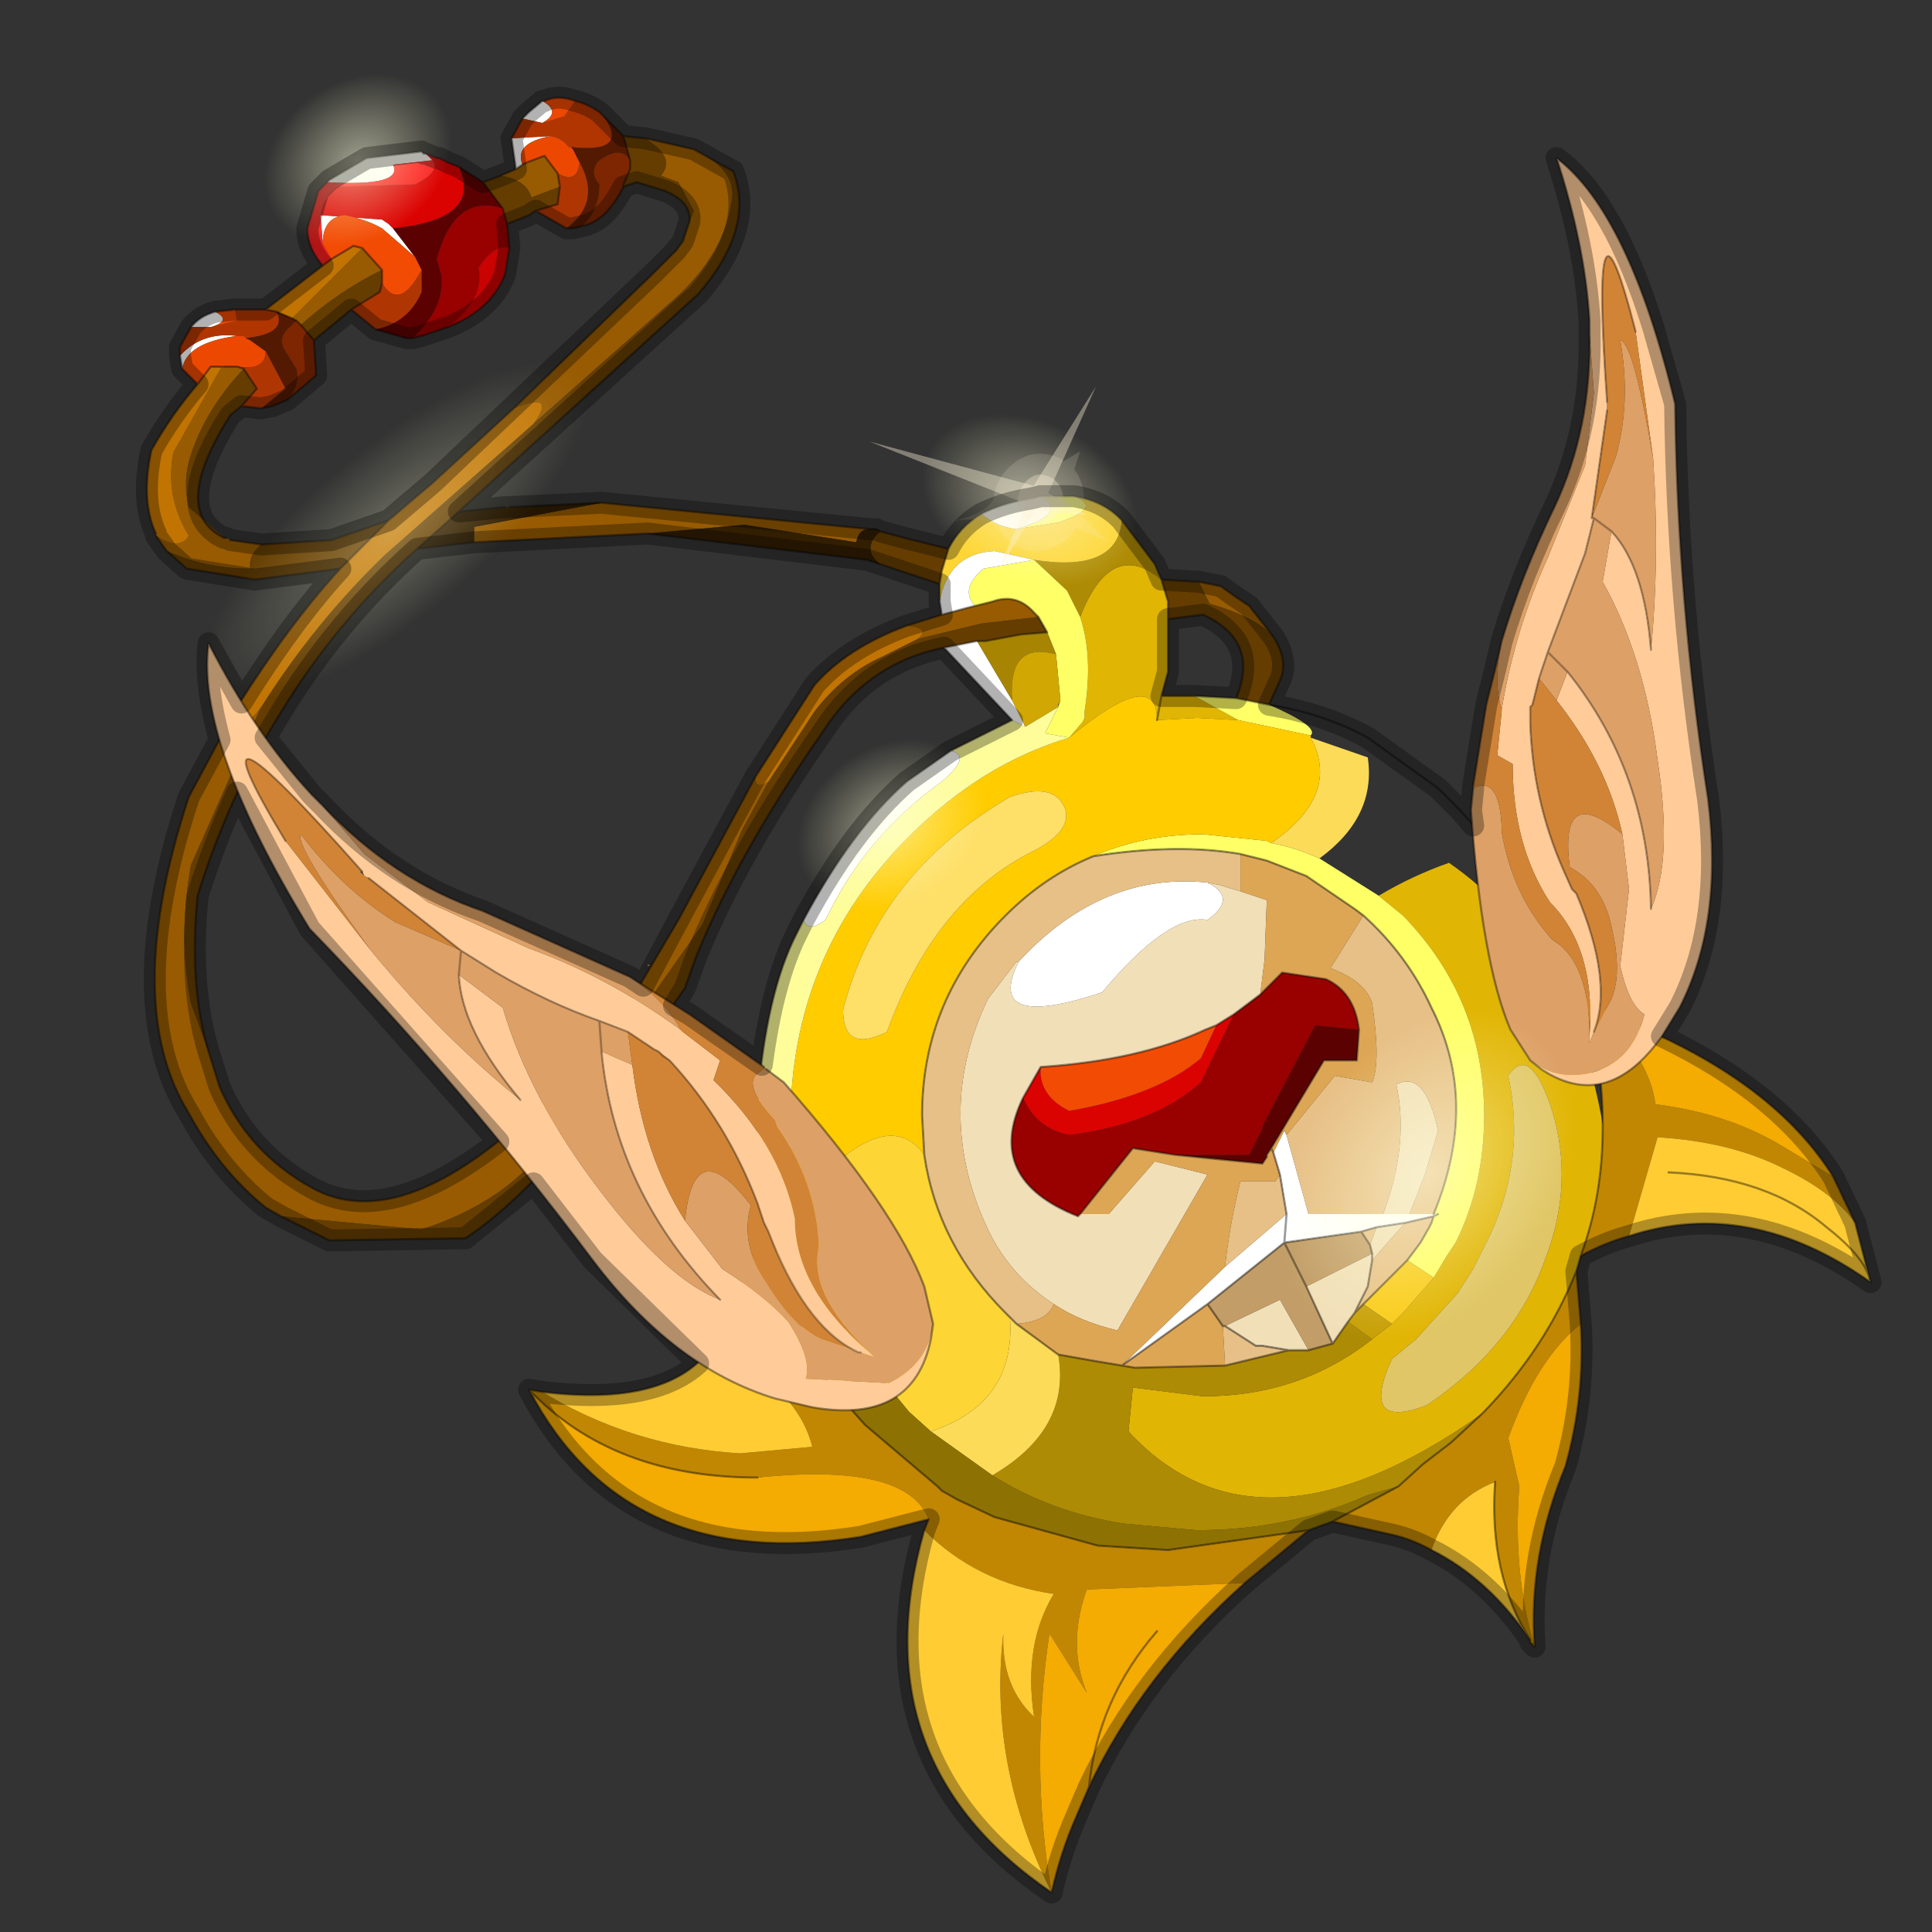 <?xml version="1.0" encoding="UTF-8" standalone="no"?>
<svg xmlns:xlink="http://www.w3.org/1999/xlink" height="440.0px" width="440.0px" xmlns="http://www.w3.org/2000/svg">
  <rect width="100%" height="100%" fill="#333333" stroke="none"/>
  <g transform="matrix(10.0, 0.0, 0.0, 10.0, 0.0, 0.0)">
    <use height="44.0" transform="matrix(1.0, 0.0, 0.0, 1.0, 0.0, 0.0)" width="44.0" xlink:href="#shape0"/>
    <use height="15.35" transform="matrix(0.276, 0.0, 0.0, 0.276, 19.8, 8.8)" width="19.7" xlink:href="#sprite0"/>
    <use height="43.2" transform="matrix(1.0, 0.0, 0.0, 1.0, 0.95, 0.15)" width="41.9" xlink:href="#shape2"/>
  </g>
  <defs>
    <g id="shape0" transform="matrix(1.0, 0.0, 0.0, 1.0, 0.0, 0.0)">
      <path d="M44.0 44.0 L0.0 44.0 0.0 0.0 44.0 0.0 44.0 44.0" fill="#43adca" fill-opacity="0.0" fill-rule="evenodd" stroke="none"/>
      <path d="M27.3 13.25 L27.8 13.35 28.15 13.6 28.45 13.8 29.0 14.5 Q28.6 14.05 27.55 13.75 L27.3 13.25 M22.2 13.8 L22.6 13.7 Q23.15 13.5 23.55 13.95 L23.65 14.05 22.35 14.2 20.9 14.55 Q21.2 14.3 20.65 14.25 L21.45 14.0 22.0 13.85 22.2 13.8 M15.8 3.4 Q16.85 3.9 16.65 4.65 16.45 5.9 15.2 6.95 L12.15 9.65 Q12.7 8.9 11.7 9.3 L14.85 6.25 15.4 5.7 15.55 5.5 15.7 5.05 15.8 4.8 15.45 4.15 15.05 4.0 Q15.35 3.65 14.9 3.3 L14.7 3.15 15.8 3.4 M5.95 16.1 L5.9 16.2 4.35 19.7 Q4.05 21.35 4.35 22.85 L4.75 23.95 5.0 24.75 Q5.65 26.25 7.1 27.05 9.7 28.5 14.15 23.15 L15.45 20.95 17.2 17.7 Q17.2 18.0 17.5 17.8 L16.9 18.9 16.0 21.05 12.55 25.95 Q11.6 27.35 9.6 28.0 L6.4 27.7 6.05 27.5 Q5.0 26.65 4.3 25.35 2.75 22.85 4.3 18.15 L5.4 16.1 Q5.25 17.0 5.95 16.1 M11.4 4.0 L11.75 3.85 11.9 3.75 12.0 3.7 12.4 3.55 12.7 3.95 12.75 4.25 12.1 4.5 Q12.0 4.1 11.4 4.0 M13.7 11.45 L19.8 12.05 Q19.55 12.05 19.5 12.35 L16.95 11.95 14.75 12.15 10.8 12.35 10.8 12.0 13.7 11.45 M5.05 8.35 L5.1 8.35 5.4 8.35 5.55 8.4 Q4.7 9.3 4.35 10.35 4.15 10.95 4.3 11.55 L5.1 12.25 5.15 12.25 5.25 12.3 5.95 12.4 Q5.65 12.65 5.7 12.95 4.7 12.95 3.8 12.55 L3.55 12.2 Q4.1 12.55 4.3 12.2 3.75 11.3 3.95 10.3 L5.05 8.35 M6.75 7.3 L6.65 7.25 8.25 5.65 8.7 6.15 Q7.75 6.6 6.85 7.4 L6.75 7.3" fill="#985b01" fill-rule="evenodd" stroke="none"/>
      <path d="M26.45 13.2 L27.3 13.25 27.55 13.75 Q28.6 14.05 29.0 14.5 29.35 15.05 29.15 15.5 L28.9 16.05 28.15 15.9 Q28.7 14.6 27.4 14.0 L26.6 14.1 26.6 13.7 26.45 13.2 M21.6 12.5 L21.45 13.0 21.4 13.3 20.05 12.85 Q19.6 12.5 20.05 12.1 L20.6 12.25 21.6 12.5 M20.9 14.55 L22.35 14.2 23.65 14.05 23.85 14.4 23.25 14.45 22.45 14.6 22.25 14.6 21.5 14.75 Q19.75 15.1 18.75 16.65 16.8 19.45 15.85 21.8 L15.6 22.5 Q12.6 26.9 10.6 28.2 L7.5 28.25 6.4 27.7 9.6 28.0 Q11.6 27.35 12.55 25.95 L16.0 21.05 16.9 18.9 17.5 17.8 18.55 16.2 Q19.2 15.35 20.1 14.95 L20.9 14.55 M12.15 9.65 L15.2 6.95 Q16.45 5.9 16.65 4.65 16.85 3.9 15.8 3.4 L16.7 3.9 Q17.2 5.2 15.9 6.7 L10.45 11.65 9.5 12.5 Q7.65 14.15 6.35 16.3 5.2 18.15 4.5 20.4 4.3 22.45 4.75 23.95 L4.35 22.85 Q4.05 21.35 4.35 19.7 L5.9 16.2 5.95 16.1 Q7.15 14.2 8.75 12.65 L12.15 9.65 M14.7 3.15 L14.9 3.3 Q15.35 3.65 15.05 4.0 L15.45 4.15 15.8 4.8 15.7 5.05 Q15.75 4.6 15.15 4.35 L14.5 4.15 14.2 4.25 14.2 4.2 14.35 3.85 14.35 3.65 14.2 3.1 14.7 3.15 M11.0 4.15 L11.4 4.0 Q12.0 4.1 12.1 4.5 L12.75 4.25 12.7 4.65 12.2 4.8 12.05 4.9 11.55 5.1 11.45 4.75 11.0 4.15 M5.1 12.25 L4.3 11.55 Q4.15 10.95 4.35 10.35 4.7 9.3 5.55 8.4 L5.85 8.85 5.5 9.25 5.25 9.45 Q3.85 11.65 5.1 12.25 M8.7 6.45 L8.65 6.65 8.0 7.05 7.15 7.75 6.85 7.4 Q7.75 6.6 8.7 6.15 L8.7 6.45 M5.95 12.4 L7.55 12.3 8.85 11.85 7.75 12.95 5.8 13.2 4.25 12.95 3.8 12.55 Q4.7 12.95 5.7 12.95 5.65 12.65 5.95 12.4" fill="#653d01" fill-rule="evenodd" stroke="none"/>
      <path d="M31.4 20.4 Q32.15 19.95 33.0 19.65 35.8 21.6 36.5 25.6 L36.5 25.7 Q36.5 27.25 36.0 28.6 L35.9 28.95 Q35.2 30.7 33.8 32.15 L33.75 32.2 Q28.65 35.8 25.7 32.6 L25.8 31.6 27.4 31.8 Q29.6 31.8 31.25 30.5 L31.7 30.15 31.95 29.9 32.65 29.1 32.95 28.6 33.15 28.3 Q33.8 27.0 33.8 25.4 33.8 22.75 31.95 20.85 L31.4 20.4 M27.2 15.85 L28.2 16.4 27.25 16.35 26.35 16.4 Q26.35 15.15 24.35 16.8 L24.65 16.45 24.7 16.35 24.7 16.2 Q24.9 14.95 24.6 14.05 25.3 12.25 26.45 13.2 L26.6 13.7 26.6 14.1 26.6 15.3 26.45 15.85 27.2 15.85 M26.45 15.85 L26.35 16.4 26.45 15.85 M34.35 24.5 Q34.75 26.35 33.95 28.1 L33.7 28.6 33.55 28.9 33.2 29.45 32.25 30.5 31.7 30.95 Q30.95 32.6 32.5 32.0 34.5 30.65 35.2 28.65 35.85 26.95 35.35 25.3 34.85 23.75 34.35 24.5" fill="#e1b504" fill-rule="evenodd" stroke="none"/>
      <path d="M25.55 11.85 L26.3 12.85 26.45 13.2 Q25.3 12.25 24.6 14.05 L24.3 13.45 23.55 12.75 Q25.45 13.05 25.55 11.85 M31.25 30.5 Q29.6 31.8 27.4 31.8 L25.8 31.6 25.7 32.6 Q28.65 35.8 33.75 32.2 L33.05 32.85 32.4 33.35 31.85 33.85 31.15 34.05 Q29.35 34.85 27.25 34.85 L25.6 34.7 Q23.95 34.45 22.6 33.6 24.4 32.55 24.1 30.85 L24.95 31.0 25.55 31.1 25.85 31.15 27.9 31.1 29.35 30.75 29.8 30.75 30.35 30.6 30.7 30.1 31.25 30.5" fill="#ae8b04" fill-rule="evenodd" stroke="none"/>
      <path d="M14.15 23.15 L14.1 23.0 14.15 23.0 14.15 23.15 M14.75 22.0 L14.75 21.95 14.8 22.0 14.75 22.0" fill="#d18436" fill-rule="evenodd" stroke="none"/>
      <path d="M28.9 16.05 Q30.05 16.55 29.85 16.75 L28.2 16.4 27.2 15.85 28.15 15.9 28.9 16.05 M30.05 19.55 L31.4 20.4 31.95 20.85 Q33.8 22.75 33.8 25.4 33.8 27.0 33.15 28.3 L32.95 28.6 32.65 29.1 32.05 28.7 32.35 28.3 32.55 27.95 32.6 27.85 32.65 27.7 32.75 27.65 32.65 27.65 Q33.7 25.1 32.6 22.95 32.05 21.75 31.05 20.85 L30.85 20.7 29.75 19.95 28.85 19.6 28.25 19.45 Q26.8 19.2 24.9 19.5 26.05 19.0 27.4 19.0 L28.85 19.15 28.95 19.2 Q29.5 19.3 30.05 19.55 M23.7 11.3 L24.45 11.3 Q25.15 11.55 24.1 11.9 L23.15 12.05 Q24.35 11.7 23.7 11.3 M24.6 14.05 Q24.9 14.95 24.7 16.2 L24.7 16.35 24.65 16.45 24.35 16.8 23.8 16.7 24.1 16.1 24.15 15.95 24.05 14.9 23.85 14.4 23.65 14.05 23.55 13.95 Q23.15 13.5 22.6 13.7 L22.2 13.8 Q21.85 13.4 22.4 12.95 L23.55 12.75 24.3 13.45 24.6 14.05" fill="#ffff66" fill-rule="evenodd" stroke="none"/>
      <path d="M29.85 16.8 L31.15 17.25 Q31.35 18.6 30.05 19.55 29.5 19.3 28.95 19.2 30.55 18.1 29.85 16.8 M22.6 33.6 L21.2 32.6 Q23.15 31.95 23.0 30.0 L23.15 30.15 24.1 30.85 Q24.4 32.55 22.6 33.6" fill="#fcdb58" fill-rule="evenodd" stroke="none"/>
      <path d="M29.85 16.75 L29.85 16.8 Q30.55 18.1 28.95 19.2 L28.85 19.15 27.4 19.0 Q26.05 19.0 24.9 19.5 23.8 19.95 22.9 20.85 21.0 22.75 21.0 25.4 L21.05 26.3 Q20.15 25.05 18.15 27.4 L18.05 26.55 18.0 26.0 18.0 25.6 Q18.0 21.75 20.7 19.05 22.35 17.4 24.35 16.8 26.35 15.15 26.35 16.4 L27.25 16.35 28.2 16.4 29.85 16.75 M23.4 19.45 Q24.45 18.95 24.25 18.4 24.0 17.8 23.0 18.15 20.0 19.9 19.2 23.0 19.2 24.0 20.2 23.5 21.25 20.6 23.4 19.45" fill="#ffcc00" fill-rule="evenodd" stroke="none"/>
      <path d="M34.35 24.5 Q34.85 23.75 35.35 25.3 35.85 26.95 35.2 28.65 34.5 30.65 32.5 32.0 30.95 32.6 31.7 30.95 L32.25 30.5 33.2 29.45 33.55 28.9 33.7 28.6 33.95 28.1 Q34.75 26.35 34.35 24.5" fill="#e0c666" fill-rule="evenodd" stroke="none"/>
      <path d="M42.25 27.85 Q41.75 27.15 40.6 26.6 39.4 26.0 37.75 25.9 L37.1 28.15 Q36.55 28.3 36.0 28.6 36.5 27.25 36.5 25.7 L36.5 25.6 Q36.5 24.1 36.05 22.7 37.55 23.95 37.7 25.15 39.3 25.35 40.5 26.05 L41.75 26.8 42.25 27.85 M17.5 27.85 L17.65 28.45 Q18.05 30.05 18.9 31.55 L19.7 32.45 21.35 33.85 21.45 33.95 21.8 34.15 22.65 34.55 25.0 35.2 26.6 35.3 29.8 34.85 28.35 36.05 24.75 36.2 Q24.3 37.45 24.75 38.55 L23.9 37.2 Q23.45 40.2 23.95 43.1 22.5 40.2 22.85 37.2 22.8 38.4 23.55 39.1 23.3 37.45 24.0 36.3 22.25 36.05 21.05 34.85 L21.15 34.6 Q20.65 33.3 17.25 33.65 13.95 33.65 12.05 31.65 L12.35 31.7 Q14.4 32.95 16.85 33.1 L18.5 32.95 Q18.15 31.55 16.2 30.7 L17.5 27.85 M33.75 32.2 L33.8 32.15 Q35.2 30.7 35.9 28.95 L36.0 30.15 Q35.0 30.95 34.35 32.75 L34.6 33.85 Q34.45 35.85 34.95 37.5 L34.85 37.4 34.85 37.35 Q33.9 35.85 34.05 33.75 33.0 34.15 32.6 35.3 32.15 35.05 31.7 34.95 L30.35 34.65 31.85 33.85 32.4 33.35 33.05 32.85 33.75 32.2" fill="#c18702" fill-rule="evenodd" stroke="none"/>
      <path d="M32.65 29.1 L31.95 29.9 31.7 30.15 31.05 29.7 32.05 28.7 32.65 29.1" fill="#f9cb17" fill-rule="evenodd" stroke="none"/>
      <path d="M41.75 26.8 L40.5 26.05 Q39.3 25.35 37.7 25.15 37.55 23.95 36.05 22.7 L37.6 23.5 Q40.5 24.8 41.75 26.8 M12.05 31.65 Q13.95 33.65 17.25 33.65 20.65 33.3 21.15 34.6 L19.6 35.0 Q14.25 35.85 12.05 31.65 M23.95 43.1 Q23.45 40.2 23.9 37.2 L24.75 38.55 Q24.3 37.45 24.75 36.2 L28.35 36.05 Q26.0 38.15 24.8 40.7 L24.5 41.4 Q24.15 42.2 23.95 43.1 M36.0 30.15 Q36.1 31.8 35.65 33.4 34.8 35.45 34.95 37.5 34.45 35.85 34.6 33.85 L34.35 32.75 Q35.0 30.95 36.0 30.15 M26.35 37.15 Q25.0 38.7 24.8 40.7 25.0 38.7 26.35 37.15" fill="#f4ab02" fill-rule="evenodd" stroke="none"/>
      <path d="M42.6 29.2 Q42.5 28.65 41.6 27.95 40.25 26.8 38.0 26.7 40.25 26.8 41.6 27.95 42.5 28.65 42.6 29.2 39.85 27.25 37.1 28.15 L37.75 25.9 Q39.4 26.0 40.6 26.6 41.75 27.15 42.25 27.85 L42.6 29.2 M12.35 31.7 Q15.2 32.05 16.2 30.7 18.15 31.55 18.5 32.95 L16.85 33.1 Q14.4 32.95 12.35 31.7 M21.05 34.85 Q22.25 36.05 24.0 36.3 23.3 37.45 23.55 39.1 22.8 38.4 22.85 37.2 22.5 40.2 23.95 43.1 19.55 40.1 21.05 34.85 M34.85 37.35 Q33.9 35.95 32.6 35.3 33.0 34.15 34.05 33.75 33.9 35.85 34.85 37.35" fill="#ffcc33" fill-rule="evenodd" stroke="none"/>
      <path d="M24.45 11.3 Q25.1 11.4 25.5 11.8 L25.55 11.85 Q25.45 13.05 23.55 12.75 L22.65 12.55 Q21.6 12.6 21.4 13.7 L21.4 13.3 21.45 13.0 21.6 12.5 Q21.85 12.0 22.35 11.7 22.7 12.0 23.15 12.05 L24.1 11.9 Q25.15 11.55 24.45 11.3 M18.15 27.4 Q20.15 25.05 21.05 26.3 21.35 28.35 22.9 29.9 L23.0 30.0 Q23.15 31.95 21.2 32.6 L20.7 32.15 19.55 30.75 18.6 29.0 18.15 27.4" fill="#fdd535" fill-rule="evenodd" stroke="none"/>
      <path d="M22.35 11.7 Q22.85 11.45 23.5 11.35 L23.7 11.3 Q24.35 11.7 23.15 12.05 22.7 12.0 22.35 11.7 M21.4 13.7 Q21.6 12.6 22.65 12.55 L23.55 12.75 22.4 12.95 Q21.85 13.4 22.2 13.8 L22.0 13.85 21.45 14.0 21.4 13.7 M22.25 14.6 L23.05 15.95 23.35 16.55 23.05 16.4 21.5 14.75 22.25 14.6 M21.65 17.1 Q22.15 17.2 21.45 17.8 19.7 19.05 18.8 20.95 18.4 21.25 18.3 20.95 19.4 18.9 20.65 17.8 L21.65 17.1 M27.5 20.1 Q28.2 20.45 27.5 20.95 26.6 20.8 25.1 22.6 22.4 23.5 23.2 21.9 25.1 19.85 27.5 20.1 M29.3 25.85 L29.8 27.65 31.5 27.65 32.1 27.65 32.65 27.65 32.75 27.65 32.65 27.7 32.0 27.85 31.35 27.95 31.0 28.05 29.25 28.3 27.5 29.7 25.55 31.1 27.9 28.85 29.3 27.65 29.25 28.3 29.3 27.65 29.15 26.75 29.0 26.25 29.25 25.75 29.3 25.85 M12.35 2.8 L11.9 2.7 12.05 2.55 12.35 2.3 Q12.8 2.55 12.35 2.8 M11.65 3.15 L12.55 3.1 Q11.7 3.25 11.9 3.75 L11.75 3.85 11.65 3.15 M7.35 5.55 L7.3 4.9 8.7 5.0 8.85 5.1 8.95 5.2 9.45 5.85 8.7 5.2 Q8.35 5.0 7.85 4.9 7.35 4.95 7.35 5.55 M9.85 3.65 L8.95 3.75 Q9.2 4.25 7.45 4.15 L7.5 4.1 8.35 3.6 9.6 3.45 9.65 3.5 9.7 3.5 9.85 3.65 M4.35 7.45 Q4.55 7.2 4.9 7.1 5.3 7.3 4.8 7.45 L4.35 7.45 M4.15 8.4 L4.1 8.1 Q4.6 7.55 5.4 7.65 4.25 7.8 4.15 8.4" fill="#ffffff" fill-rule="evenodd" stroke="none"/>
      <path d="M20.65 14.25 Q21.2 14.3 20.9 14.55 L20.1 14.95 Q19.2 15.35 18.55 16.2 L17.5 17.8 Q17.2 18.0 17.2 17.7 L18.55 15.6 Q19.3 14.75 20.65 14.25 M11.7 9.3 Q12.7 8.9 12.15 9.65 L8.75 12.65 Q7.15 14.2 5.95 16.1 5.25 17.0 5.4 16.1 6.6 14.2 7.75 12.95 L8.85 11.85 9.85 11.0 11.7 9.3 M7.35 6.05 L7.55 5.9 8.05 5.6 8.25 5.65 6.65 7.25 6.3 7.1 6.05 7.05 7.35 6.05 M4.5 8.75 L4.8 8.35 5.05 8.35 3.95 10.3 Q3.75 11.3 4.3 12.2 4.1 12.55 3.55 12.2 L3.55 12.15 Q3.2 11.4 3.45 10.25 3.9 9.45 4.5 8.75" fill="#c17402" fill-rule="evenodd" stroke="none"/>
      <path d="M23.85 14.4 L24.05 14.9 Q22.95 14.6 23.05 15.95 L22.25 14.6 22.45 14.6 23.25 14.45 23.85 14.4" fill="#a78503" fill-rule="evenodd" stroke="none"/>
      <path d="M14.35 3.65 L14.35 3.85 14.2 4.2 14.2 4.25 Q13.8 5.05 13.25 5.15 13.65 4.8 13.65 4.2 13.4 3.9 13.65 3.65 14.15 3.3 14.35 3.65 M6.55 9.1 Q6.85 8.75 6.75 8.4 L6.5 8.0 Q6.3 7.7 6.6 7.45 L6.75 7.3 6.85 7.4 7.15 7.75 7.2 8.55 6.55 9.1" fill="#7e2601" fill-rule="evenodd" stroke="none"/>
      <path d="M23.3 25.0 L23.7 24.3 Q23.65 24.95 24.35 25.3 26.35 24.95 27.35 24.1 L27.7 23.35 28.1 23.1 27.35 24.65 Q26.3 25.6 24.35 25.85 23.6 25.7 23.3 25.0 M9.7 3.5 L9.95 3.6 10.0 3.6 10.2 3.7 10.45 3.8 Q11.0 5.0 8.95 5.2 L8.85 5.1 8.7 5.0 7.3 4.9 Q7.35 4.5 7.7 4.25 L9.45 4.2 Q10.05 3.9 9.85 3.65 L9.7 3.5" fill="#db0202" fill-rule="evenodd" stroke="none"/>
      <path d="M30.95 23.45 L30.9 24.15 30.15 24.15 28.95 26.15 28.85 26.3 28.85 26.35 28.75 26.5 26.75 26.3 28.45 26.3 28.75 25.7 28.75 25.65 29.95 23.35 30.95 23.45 M10.45 3.8 L11.0 4.15 11.45 4.75 Q10.35 4.4 9.95 5.9 L10.05 6.25 Q10.15 7.0 9.4 7.7 L9.25 7.7 8.55 7.5 Q9.3 7.35 9.6 6.65 L9.6 6.15 9.45 5.85 8.95 5.2 Q11.0 5.0 10.45 3.8" fill="#5c0101" fill-rule="evenodd" stroke="none"/>
      <path d="M24.6 27.65 L24.55 27.7 Q22.4 26.85 23.3 25.0 23.6 25.7 24.35 25.85 26.3 25.6 27.35 24.65 L28.1 23.1 28.7 22.65 29.2 22.15 30.2 22.3 Q30.85 22.6 30.95 23.45 L29.95 23.35 28.75 25.65 28.75 25.7 28.45 26.3 26.75 26.3 25.8 26.15 24.6 27.65 M11.45 4.75 L11.55 5.1 11.6 5.65 Q11.25 5.55 10.9 6.1 11.05 6.8 10.2 7.45 L9.6 7.65 9.4 7.7 Q10.15 7.0 10.05 6.25 L9.95 5.9 Q10.35 4.4 11.45 4.75" fill="#990000" fill-rule="evenodd" stroke="none"/>
      <path d="M7.3 4.9 L7.35 5.55 7.55 5.9 7.35 6.05 Q7.0 5.65 7.0 5.2 L7.25 4.35 7.45 4.15 Q9.2 4.25 8.95 3.75 L9.85 3.65 Q10.05 3.9 9.45 4.2 L7.7 4.25 Q7.35 4.5 7.3 4.9" fill="#fb1e1e" fill-rule="evenodd" stroke="none"/>
      <path d="M10.2 7.45 Q11.05 6.8 10.9 6.1 11.25 5.55 11.6 5.65 L11.5 6.25 Q11.2 7.05 10.2 7.45" fill="#ca0202" fill-rule="evenodd" stroke="none"/>
      <path d="M23.7 24.3 Q25.95 24.15 27.45 23.45 L27.7 23.35 27.35 24.1 Q26.35 24.95 24.35 25.3 23.65 24.95 23.7 24.3 M7.55 5.9 L7.35 5.55 Q7.35 4.95 7.85 4.9 8.35 5.0 8.7 5.2 L9.45 5.85 9.6 6.15 Q9.1 7.1 8.7 6.45 L8.7 6.15 8.25 5.65 8.05 5.6 7.55 5.9" fill="#f24b04" fill-rule="evenodd" stroke="none"/>
      <path d="M24.1 16.1 L23.8 16.7 24.35 16.8 Q22.35 17.4 20.7 19.05 18.0 21.75 18.0 25.6 L18.0 26.0 18.05 26.55 18.15 27.4 18.6 29.0 19.55 30.75 Q19.65 31.45 18.9 31.55 18.05 30.05 17.65 28.45 L17.5 27.85 Q17.2 26.55 17.25 25.2 L17.25 25.1 Q17.45 22.6 18.15 21.25 L18.3 20.95 Q18.4 21.25 18.8 20.95 19.7 19.05 21.45 17.8 22.15 17.2 21.65 17.1 L23.05 16.4 23.35 16.55 24.1 16.1" fill="#fefd9a" fill-rule="evenodd" stroke="none"/>
      <path d="M24.05 14.9 L24.15 15.95 24.1 16.05 24.1 16.1 23.35 16.55 23.05 15.95 Q22.95 14.6 24.05 14.9" fill="#d1a703" fill-rule="evenodd" stroke="none"/>
      <path d="M23.4 19.45 Q21.25 20.6 20.2 23.5 19.2 24.0 19.2 23.0 20.0 19.9 23.0 18.15 24.0 17.8 24.25 18.4 24.45 18.95 23.4 19.45" fill="#fedf67" fill-rule="evenodd" stroke="none"/>
      <path d="M18.9 31.55 Q19.65 31.45 19.55 30.75 L20.7 32.15 21.2 32.6 22.6 33.6 Q23.95 34.45 25.6 34.7 L27.25 34.85 Q29.35 34.85 31.15 34.05 L31.85 33.85 30.35 34.65 29.8 34.85 26.6 35.3 25.0 35.2 22.65 34.55 21.8 34.15 21.45 33.95 21.35 33.85 19.7 32.45 18.9 31.55" fill="#8d7203" fill-rule="evenodd" stroke="none"/>
      <path d="M31.7 30.15 L31.25 30.5 30.7 30.1 30.85 29.9 31.05 29.7 31.7 30.15" fill="#c79f05" fill-rule="evenodd" stroke="none"/>
      <path d="M13.1 2.3 Q13.35 2.35 13.65 2.55 L13.75 2.65 Q14.35 3.5 13.0 3.35 L12.95 3.35 Q12.8 3.15 12.55 3.1 L11.65 3.15 11.9 2.7 12.35 2.8 12.85 2.65 13.1 2.3 M5.35 7.05 L5.95 7.05 6.05 7.05 6.3 7.1 Q6.55 7.6 5.6 7.7 L5.55 7.65 5.4 7.65 Q4.6 7.55 4.1 8.1 L4.1 7.9 4.35 7.45 4.8 7.45 5.4 7.3 5.35 7.05" fill="#b13501" fill-rule="evenodd" stroke="none"/>
      <path d="M12.35 2.3 L12.4 2.3 Q12.7 2.15 13.1 2.3 L12.85 2.65 12.35 2.8 Q12.8 2.55 12.35 2.3 M12.55 3.1 Q12.8 3.15 12.95 3.35 L13.0 3.35 13.05 3.4 13.2 3.7 Q13.15 4.2 12.7 3.95 L12.4 3.55 12.0 3.7 11.9 3.75 Q11.7 3.25 12.55 3.1 M4.9 7.1 L5.35 7.05 5.4 7.3 4.8 7.45 Q5.3 7.3 4.9 7.1 M5.4 7.65 L5.55 7.65 5.6 7.7 5.7 7.75 6.05 8.0 Q6.05 8.45 5.4 8.35 L5.1 8.35 5.05 8.35 4.8 8.35 4.5 8.75 4.15 8.4 Q4.25 7.8 5.4 7.65" fill="#ec4802" fill-rule="evenodd" stroke="none"/>
      <path d="M13.75 2.65 L14.2 3.1 14.35 3.65 Q14.15 3.3 13.65 3.65 13.4 3.9 13.65 4.2 13.65 4.8 13.25 5.15 L13.05 5.2 12.9 5.2 Q13.7 4.6 13.2 3.7 L13.05 3.4 13.0 3.35 Q14.35 3.5 13.75 2.65 M5.6 7.7 Q6.55 7.6 6.3 7.1 L6.65 7.25 6.75 7.3 6.6 7.45 Q6.3 7.7 6.5 8.0 L6.75 8.4 Q6.85 8.75 6.55 9.1 L6.2 9.25 5.95 9.3 6.5 8.85 6.05 8.0 5.7 7.75 5.6 7.7" fill="#541a01" fill-rule="evenodd" stroke="none"/>
      <path d="M12.75 4.25 L12.7 3.95 Q13.15 4.2 13.2 3.7 13.7 4.6 12.9 5.2 L12.2 4.8 12.7 4.65 12.75 4.25 M5.4 8.35 Q6.05 8.45 6.05 8.0 L6.5 8.85 5.95 9.3 5.5 9.25 5.85 8.85 5.55 8.4 5.4 8.35 M9.6 6.15 L9.6 6.65 Q9.3 7.35 8.55 7.5 L8.0 7.05 8.65 6.65 8.7 6.45 Q9.1 7.1 9.6 6.15" fill="#af3603" fill-rule="evenodd" stroke="none"/>
      <path d="M23.2 21.9 Q22.4 23.5 25.1 22.6 26.6 20.8 27.5 20.95 28.2 20.45 27.5 20.1 L27.75 20.15 28.25 20.3 28.85 20.5 28.8 21.85 28.7 22.65 28.1 23.1 27.7 23.35 27.45 23.45 Q25.95 24.15 23.7 24.3 L23.3 25.0 Q22.4 26.85 24.55 27.7 L24.6 27.65 25.25 27.65 26.3 26.45 27.5 26.75 25.45 30.3 Q24.6 30.1 24.0 29.7 23.0 29.05 22.5 28.0 21.25 25.35 22.5 22.75 L23.15 21.9 23.2 21.9 M31.5 27.65 Q32.1 26.05 31.8 24.7 32.45 24.35 32.75 25.75 L32.45 26.75 32.1 27.65 31.5 27.65 M32.0 27.85 L31.25 28.7 31.15 29.3 30.85 29.9 30.7 30.1 30.35 30.6 29.75 29.3 31.25 28.55 31.2 28.35 31.35 27.95 32.0 27.85 M31.25 28.55 L31.25 28.7 31.25 28.55 M27.9 30.2 L29.15 29.6 29.8 30.75 29.35 30.75 28.75 30.65 28.6 30.65 27.9 30.2" fill="#f1dfb8" fill-rule="evenodd" stroke="none"/>
      <path d="M31.0 28.05 L31.2 28.35 31.25 28.55 29.75 29.3 30.35 30.6 29.8 30.75 29.15 29.6 27.9 30.2 27.85 30.2 27.5 29.7 29.25 28.3 29.75 29.3 29.25 28.3 31.0 28.05" fill="#c29d67" fill-rule="evenodd" stroke="none"/>
      <path d="M21.05 26.3 L21.0 25.4 Q21.0 22.75 22.9 20.85 23.8 19.95 24.9 19.5 26.8 19.2 28.25 19.45 L28.25 20.3 27.75 20.15 27.5 20.1 Q25.1 19.85 23.2 21.9 L23.15 21.9 22.5 22.75 Q21.25 25.35 22.5 28.0 23.0 29.05 24.0 29.7 23.85 30.1 23.15 30.15 L23.0 30.0 22.9 29.9 Q21.35 28.35 21.05 26.3 M31.05 20.85 Q32.05 21.75 32.6 22.95 33.7 25.1 32.65 27.65 L32.1 27.65 32.45 26.75 32.75 25.75 Q32.45 24.35 31.8 24.7 32.1 26.05 31.5 27.65 L29.8 27.65 29.3 25.85 30.4 24.5 31.25 24.65 Q31.45 24.2 31.25 22.85 31.1 22.35 30.3 22.05 L31.05 20.85 M32.65 27.7 L32.6 27.85 32.55 27.95 32.35 28.3 32.05 28.7 31.05 29.7 30.85 29.9 31.15 29.3 31.25 28.7 32.0 27.85 32.65 27.7 M31.0 28.05 L31.35 27.95 31.2 28.35 31.0 28.05 M27.9 28.85 Q28.0 27.9 28.25 26.9 L29.05 26.9 29.15 26.75 29.3 27.65 27.9 28.85 M27.85 30.2 L27.9 30.2 28.6 30.65 28.75 30.65 29.35 30.75 27.9 31.1 27.85 30.2" fill="#e7c087" fill-rule="evenodd" stroke="none"/>
      <path d="M24.0 29.7 Q24.6 30.1 25.45 30.3 L27.5 26.75 26.3 26.45 25.25 27.65 24.6 27.65 25.8 26.15 26.75 26.3 28.75 26.5 28.85 26.35 28.85 26.3 28.95 26.15 30.15 24.15 30.9 24.15 30.95 23.45 Q30.85 22.6 30.2 22.3 L29.2 22.15 28.7 22.65 28.8 21.85 28.85 20.5 28.25 20.3 28.25 19.45 28.85 19.6 29.75 19.95 30.85 20.7 31.05 20.85 30.3 22.05 Q31.1 22.35 31.25 22.85 31.45 24.2 31.25 24.65 L30.4 24.5 29.3 25.85 29.25 25.75 29.0 26.25 29.15 26.75 29.05 26.9 28.25 26.9 Q28.0 27.9 27.9 28.85 L25.55 31.1 27.5 29.7 27.85 30.2 27.9 31.1 25.85 31.15 25.55 31.1 24.95 31.0 24.1 30.85 23.15 30.15 Q23.85 30.1 24.0 29.7 M28.95 26.15 L29.0 26.25 28.95 26.15" fill="#dda655" fill-rule="evenodd" stroke="none"/>
      <path d="M9.5 12.5 L10.45 11.65 11.5 11.55 11.6 11.55 13.7 11.45 10.8 12.0 10.8 12.35 9.5 12.5 M19.8 12.05 L19.95 12.05 20.05 12.1 Q19.6 12.5 20.05 12.85 L19.75 12.75 14.75 12.15 16.95 11.95 19.5 12.35 Q19.55 12.05 19.8 12.05" fill="#321e01" fill-rule="evenodd" stroke="none"/>
      <path d="M38.0 26.7 Q40.25 26.8 41.6 27.95 42.5 28.65 42.6 29.2 L42.25 27.85 M37.1 28.15 Q39.85 27.25 42.6 29.2 M41.75 26.8 Q40.5 24.8 37.6 23.5 L36.05 22.7 35.9 22.3 34.8 20.25 33.7 18.95 33.25 18.45 32.75 17.95 31.15 16.8 Q30.15 16.25 28.9 16.05 L28.15 15.9 27.2 15.85 M36.5 25.6 Q36.5 24.1 36.05 22.7 M41.75 26.8 L42.25 27.85 M24.45 11.3 Q25.1 11.4 25.5 11.8 L25.55 11.85 26.3 12.85 26.45 13.2 27.3 13.25 27.8 13.35 28.15 13.6 28.45 13.8 29.0 14.5 Q29.35 15.05 29.15 15.5 L28.9 16.05 M22.35 11.7 Q22.85 11.45 23.5 11.35 L23.7 11.3 24.45 11.3 M22.35 11.7 Q21.85 12.0 21.6 12.5 L21.45 13.0 21.4 13.3 21.4 13.7 21.45 14.0 20.65 14.25 Q19.3 14.75 18.55 15.6 L17.2 17.7 15.45 20.95 14.15 23.15 Q9.7 28.5 7.1 27.05 5.65 26.25 5.0 24.75 L4.75 23.95 Q4.3 22.45 4.5 20.4 5.2 18.15 6.35 16.3 7.65 14.15 9.5 12.5 L10.45 11.65 15.9 6.7 Q17.2 5.2 16.7 3.9 L15.8 3.4 14.7 3.15 M28.15 15.9 Q28.7 14.6 27.4 14.0 L26.6 14.1 26.6 15.3 26.45 15.85 27.2 15.85 M26.6 14.1 L26.6 13.7 26.45 13.2 M26.35 16.4 L26.45 15.85 M23.65 14.05 L23.55 13.95 Q23.15 13.5 22.6 13.7 L22.2 13.8 22.0 13.85 21.45 14.0 M23.65 14.05 L23.85 14.4 23.25 14.45 22.45 14.6 22.25 14.6 21.5 14.75 23.05 16.4 M21.05 26.3 L21.0 25.4 Q21.0 22.75 22.9 20.85 23.8 19.95 24.9 19.5 M20.05 12.1 L20.6 12.25 21.6 12.5 M21.65 17.1 L20.65 17.8 Q19.4 18.9 18.3 20.95 L18.15 21.25 Q17.45 22.6 17.25 25.1 L17.25 25.2 Q17.2 26.55 17.5 27.85 L17.65 28.45 Q18.05 30.05 18.9 31.55 L19.7 32.45 21.35 33.85 21.45 33.95 21.8 34.15 22.65 34.55 25.0 35.2 26.6 35.3 29.8 34.85 30.35 34.65 31.85 33.85 M21.65 17.1 L23.05 16.4 M24.6 27.65 L24.55 27.7 Q22.4 26.85 23.3 25.0 L23.7 24.3 Q25.95 24.15 27.45 23.45 L27.7 23.35 28.1 23.1 28.7 22.65 M28.25 19.45 Q26.8 19.2 24.9 19.5 M31.05 20.85 L30.85 20.7 29.75 19.95 28.85 19.6 28.25 19.45 M30.95 23.45 Q30.85 22.6 30.2 22.3 L29.2 22.15 28.7 22.65 M33.7 18.95 L33.8 19.05 34.1 19.35 34.45 19.8 34.8 20.25 M33.75 32.2 L33.8 32.15 Q35.2 30.7 35.9 28.95 L36.0 28.6 Q36.5 27.25 36.5 25.7 L36.5 25.6 M26.75 26.3 L28.75 26.5 28.85 26.35 28.85 26.3 28.95 26.15 30.15 24.15 30.9 24.15 30.95 23.45 M26.75 26.3 L25.8 26.15 24.6 27.65 M32.65 27.65 Q33.7 25.1 32.6 22.95 32.05 21.75 31.05 20.85 M32.75 27.65 L32.65 27.7 32.6 27.85 32.55 27.95 32.35 28.3 32.05 28.7 M15.7 5.05 L15.55 5.5 15.4 5.7 14.85 6.25 11.7 9.3 M13.1 2.3 Q13.35 2.35 13.65 2.55 L13.75 2.65 14.2 3.1 14.7 3.15 M12.4 2.3 Q12.7 2.15 13.1 2.3 M11.9 2.7 L11.65 3.15 M11.9 2.7 L12.05 2.55 12.35 2.3 M11.4 4.0 L11.75 3.85 11.65 3.15 M12.7 3.95 L12.4 3.55 12.0 3.7 11.9 3.75 11.75 3.85 M9.7 3.5 L9.95 3.6 10.0 3.6 10.2 3.7 10.45 3.8 11.0 4.15 11.4 4.0 M12.75 4.25 L12.7 3.95 M11.55 5.1 L11.45 4.75 11.0 4.15 M9.4 7.7 L9.6 7.65 10.2 7.45 M11.6 5.65 L11.55 5.1 12.05 4.9 12.2 4.8 12.7 4.65 12.75 4.25 M14.35 3.65 L14.2 3.1 M14.35 3.65 L14.35 3.85 14.2 4.2 14.2 4.25 14.5 4.15 15.15 4.35 Q15.75 4.6 15.7 5.05 M13.25 5.15 L13.05 5.2 12.9 5.2 12.2 4.8 M14.2 4.25 Q13.8 5.05 13.25 5.15 M11.6 5.65 L11.5 6.25 Q11.2 7.05 10.2 7.45 M11.6 11.55 L13.7 11.45 19.8 12.05 19.95 12.05 20.05 12.1 M20.05 12.85 L21.4 13.3 M10.45 11.65 L11.5 11.55 M7.45 4.15 L7.25 4.35 7.0 5.2 Q7.0 5.65 7.35 6.05 L7.55 5.9 M7.45 4.15 L7.5 4.1 8.35 3.6 9.6 3.45 9.65 3.5 9.7 3.5 M8.25 5.65 L8.05 5.6 7.55 5.9 M4.35 7.45 Q4.55 7.2 4.9 7.1 L5.35 7.05 5.95 7.05 6.05 7.05 7.35 6.05 M4.1 8.1 L4.1 7.9 4.35 7.45 M4.15 8.4 L4.1 8.1 M6.3 7.1 L6.05 7.05 M4.5 8.75 L4.15 8.4 M4.5 8.75 L4.8 8.35 5.05 8.35 M5.1 8.35 L5.4 8.35 M5.1 12.25 Q3.85 11.65 5.25 9.45 L5.5 9.25 5.85 8.85 5.55 8.4 5.4 8.35 M3.55 12.15 Q3.2 11.4 3.45 10.25 3.9 9.45 4.5 8.75 M8.55 7.5 L9.25 7.7 9.4 7.7 M8.7 6.45 L8.65 6.65 8.0 7.05 8.55 7.5 M8.7 6.15 L8.7 6.45 M6.75 7.3 L6.65 7.25 6.3 7.1 M7.15 7.75 L6.85 7.4 6.75 7.3 M7.15 7.75 L7.2 8.55 6.55 9.1 6.2 9.25 5.95 9.3 5.5 9.25 M8.85 11.85 L9.85 11.0 11.7 9.3 M8.7 6.15 L8.25 5.65 M8.0 7.05 L7.15 7.75 M5.25 12.3 L5.95 12.4 7.55 12.3 8.85 11.85 7.75 12.95 Q6.6 14.2 5.4 16.1 M5.1 12.25 L5.15 12.25 M7.75 12.95 L5.8 13.2 4.25 12.95 3.8 12.55 3.55 12.2 M6.4 27.7 L6.05 27.5 Q5.0 26.65 4.3 25.35 2.75 22.85 4.3 18.15 L5.4 16.1 M14.75 12.15 L19.75 12.75 20.05 12.85 M10.8 12.35 L14.75 12.15 M21.5 14.75 Q19.75 15.1 18.75 16.65 16.8 19.45 15.85 21.8 L15.6 22.5 Q12.6 26.9 10.6 28.2 L7.5 28.25 6.4 27.7 M9.5 12.5 L10.8 12.35 M12.05 31.65 L12.35 31.7 Q15.2 32.05 16.2 30.7 L17.5 27.85 M12.05 31.65 Q13.95 33.65 17.25 33.65 M21.15 34.6 L21.05 34.85 M28.35 36.05 L29.8 34.85 M21.15 34.6 L19.6 35.0 Q14.25 35.85 12.05 31.65 M37.1 28.15 Q36.55 28.3 36.0 28.6 M35.9 28.95 L36.0 30.15 Q36.1 31.8 35.65 33.4 34.8 35.45 34.95 37.5 L34.85 37.4 34.85 37.35 Q33.9 35.95 32.6 35.3 32.15 35.05 31.7 34.95 L30.35 34.65 M32.65 27.7 L32.0 27.85 M31.25 28.7 L31.15 29.3 30.85 29.9 31.05 29.7 32.05 28.7 M31.35 27.95 L31.0 28.05 31.2 28.35 M31.35 27.95 L32.0 27.85 M31.25 28.55 L31.2 28.35 M31.25 28.7 L31.25 28.55 M29.75 29.3 L30.35 30.6 30.7 30.1 30.85 29.9 M33.75 32.2 L33.05 32.85 32.4 33.35 31.85 33.85 M34.05 33.75 Q33.9 35.85 34.85 37.35 M29.15 26.75 L29.0 26.25 28.95 26.15 M27.85 30.2 L27.9 30.2 M29.8 30.75 L30.35 30.6 M25.55 31.1 L27.5 29.7 29.25 28.3 29.3 27.65 29.15 26.75 M29.25 28.3 L29.75 29.3 M27.5 29.7 L27.85 30.2 M27.9 31.1 L29.35 30.75 28.75 30.65 28.6 30.65 27.9 30.2 M23.0 30.0 L23.15 30.15 24.1 30.85 24.95 31.0 25.55 31.1 25.85 31.15 27.9 31.1 M21.05 26.3 Q21.35 28.35 22.9 29.9 L23.0 30.0 M29.35 30.75 L29.8 30.75 M24.8 40.7 Q25.0 38.7 26.35 37.15 M28.35 36.05 Q26.0 38.15 24.8 40.7 L24.5 41.4 Q24.15 42.2 23.95 43.1 19.55 40.1 21.05 34.85 M31.0 28.05 L29.25 28.3" fill="none" stroke="#000000" stroke-linecap="round" stroke-linejoin="round" stroke-opacity="0.4" stroke-width="0.05"/>
      <path d="M7.35 18.35 L8.3 19.45 9.75 20.55 12.05 21.6 Q13.85 22.25 15.5 23.45 L15.55 23.5 16.4 24.15 16.25 24.6 Q17.75 26.05 18.1 27.75 18.1 29.35 19.8 30.8 L19.9 30.9 19.6 30.8 19.55 30.8 19.45 30.75 Q18.3 30.15 17.5 28.05 L17.45 27.95 17.4 27.85 17.25 27.4 Q16.55 25.55 15.25 24.15 L15.0 23.95 14.9 23.9 14.3 23.5 13.65 23.25 Q12.5 22.85 11.3 22.15 L10.5 21.65 8.4 20.0 8.3 19.95 8.25 19.85 Q4.05 15.1 6.5 19.15 L8.45 21.65 Q10.05 23.6 11.85 25.05 10.5 23.45 10.45 22.2 L11.45 22.95 Q12.05 25.0 13.65 27.1 15.2 29.15 16.4 29.6 14.0 27.15 13.7 23.95 L14.4 24.25 Q14.65 26.3 15.6 27.8 L16.45 28.9 Q17.4 29.5 17.95 30.1 18.5 30.95 18.35 31.4 L20.25 31.5 Q21.15 31.05 21.25 30.15 L21.2 30.5 Q20.8 32.45 18.5 32.05 L17.65 31.85 Q15.35 31.15 13.5 28.7 10.5 24.7 7.05 21.15 4.45 16.9 4.75 14.65 5.8 16.7 7.1 18.1 L7.35 18.35" fill="#ffcc99" fill-rule="evenodd" stroke="none"/>
      <path d="M15.5 23.45 Q13.85 22.25 12.05 21.6 L9.75 20.55 8.3 19.45 7.35 18.35 Q8.95 20.05 11.0 20.75 L14.35 22.25 Q15.2 22.85 15.5 23.45 M21.25 30.15 Q21.15 31.05 20.25 31.5 L18.35 31.4 Q18.5 30.95 17.95 30.1 17.4 29.5 16.45 28.9 L15.6 27.8 Q15.8 25.75 17.1 27.45 16.85 28.35 17.45 29.2 18.05 30.2 18.7 30.5 L19.45 30.75 19.55 30.8 19.6 30.8 19.9 30.9 19.8 30.8 Q18.4 29.45 18.65 28.4 18.6 26.95 17.7 25.65 L17.65 25.5 Q16.75 24.55 17.45 24.35 L17.85 24.65 Q20.4 27.55 21.05 29.3 L21.25 30.15 M14.4 24.25 L13.7 23.95 Q14.0 27.15 16.4 29.6 15.2 29.15 13.65 27.1 12.05 25.0 11.45 22.95 L10.45 22.2 Q10.5 23.45 11.85 25.05 10.05 23.6 8.45 21.65 6.7 19.25 6.85 19.0 7.8 20.25 9.0 21.0 L10.5 21.65 11.3 22.15 Q12.5 22.85 13.65 23.25 L14.3 23.5 14.4 24.25 M10.45 22.2 L10.5 21.65 10.45 22.2 M13.65 23.25 L13.7 23.95 13.65 23.25" fill="#dda066" fill-rule="evenodd" stroke="none"/>
      <path d="M15.6 27.8 Q14.65 26.3 14.4 24.25 L14.3 23.5 14.9 23.9 15.0 23.95 15.25 24.15 Q16.55 25.55 17.25 27.4 L17.4 27.85 17.45 27.95 17.5 28.05 Q18.3 30.15 19.45 30.75 L18.7 30.5 Q18.05 30.2 17.45 29.2 16.85 28.35 17.1 27.45 15.8 25.75 15.6 27.8 M8.45 21.65 L6.5 19.15 Q4.05 15.1 8.25 19.85 L8.2 19.85 8.3 19.95 8.4 20.0 10.5 21.65 9.0 21.0 Q7.8 20.25 6.85 19.0 6.7 19.25 8.45 21.65 M19.8 30.8 Q18.1 29.35 18.1 27.75 17.75 26.05 16.25 24.6 L16.4 24.15 15.55 23.5 15.5 23.45 Q15.2 22.85 14.35 22.25 L14.9 22.6 15.7 23.1 17.4 24.3 17.45 24.35 Q16.75 24.55 17.65 25.5 L17.7 25.65 Q18.6 26.95 18.65 28.4 18.4 29.45 19.8 30.8 M15.25 24.15 L15.1 24.05 15.0 23.95 15.1 24.05 15.25 24.15" fill="#d18436" fill-rule="evenodd" stroke="none"/>
      <path d="M13.7 23.95 Q14.0 27.15 16.4 29.6 M10.45 22.2 Q10.5 23.45 11.85 25.05 M6.5 19.15 Q4.05 15.1 8.25 19.85 M8.4 20.0 L10.5 21.65 11.3 22.15 Q12.5 22.85 13.65 23.25 L14.3 23.5 14.9 23.9 15.0 23.95 15.1 24.05 15.25 24.15 Q16.55 25.55 17.25 27.4 L17.4 27.85 17.45 27.95 17.5 28.05 Q18.3 30.15 19.45 30.75 L19.55 30.8 19.6 30.8 M10.5 21.65 L10.45 22.2 M13.7 23.95 L13.65 23.25" fill="none" stroke="#000000" stroke-linecap="round" stroke-linejoin="round" stroke-opacity="0.302" stroke-width="0.05"/>
      <path d="M7.35 18.35 L7.1 18.1 Q5.8 16.7 4.75 14.65 4.45 16.9 7.05 21.15 10.5 24.7 13.5 28.7 15.35 31.15 17.65 31.85 L18.5 32.05 Q20.8 32.45 21.2 30.5 L21.25 30.15 M14.35 22.25 L11.0 20.75 Q8.95 20.05 7.35 18.35 M14.35 22.25 L14.9 22.6 15.7 23.1 17.4 24.3 M17.45 24.35 L17.85 24.65 Q20.4 27.55 21.05 29.3 L21.25 30.15" fill="none" stroke="#000000" stroke-linecap="round" stroke-linejoin="round" stroke-opacity="0.4" stroke-width="0.05"/>
      <path d="M36.2 7.6 L36.2 7.3 Q36.1 5.6 35.45 3.6 37.1 4.85 38.15 9.2 38.2 13.7 38.9 18.2 39.25 21.0 38.25 22.95 L37.85 23.6 Q36.6 25.35 35.1 24.35 L34.85 24.15 Q35.5 24.65 36.35 24.4 37.2 24.1 37.45 23.1 37.1 22.9 36.9 22.0 L37.1 20.25 36.95 19.0 Q36.6 17.4 35.45 15.95 L35.7 15.3 Q37.55 17.6 37.6 20.7 38.1 19.6 37.75 17.3 37.45 14.95 36.5 13.25 L36.7 12.1 Q37.45 12.9 37.6 14.8 37.8 12.75 37.65 10.45 L37.25 7.55 Q36.2 3.45 36.6 9.15 L36.6 9.25 36.6 9.35 36.25 11.8 36.3 11.8 36.1 12.6 35.25 14.85 35.05 15.45 34.9 16.05 34.85 16.1 34.85 16.25 34.85 16.45 Q34.9 18.2 35.6 19.8 L35.8 20.25 35.85 20.3 35.9 20.35 Q36.75 22.35 36.3 23.5 L36.2 23.75 36.2 23.6 Q36.35 21.6 35.3 20.55 34.45 19.25 34.45 17.4 L34.1 17.2 34.2 16.2 34.2 16.15 Q34.5 14.35 35.25 12.7 L36.1 10.6 36.3 8.95 36.2 7.6" fill="#ffcc99" fill-rule="evenodd" stroke="none"/>
      <path d="M34.85 24.15 L34.4 23.45 Q33.75 21.95 33.5 18.45 L33.55 17.95 Q34.15 17.65 34.2 18.85 L34.2 18.95 Q34.45 20.4 35.35 21.4 36.2 21.9 36.2 23.6 L36.2 23.75 36.3 23.5 36.7 22.75 Q36.95 22.15 36.7 21.1 36.5 20.15 35.75 19.75 35.5 17.8 36.95 19.0 L37.1 20.25 36.9 22.0 Q37.1 22.9 37.45 23.1 37.2 24.1 36.35 24.4 35.5 24.65 34.85 24.15 M34.2 14.6 Q34.65 13.1 35.4 11.55 36.25 9.75 36.2 7.6 L36.3 8.95 36.1 10.6 35.25 12.7 Q34.5 14.35 34.2 16.15 34.0 15.55 34.2 14.6 M35.05 15.45 L35.25 14.85 36.1 12.6 36.3 11.8 36.25 11.8 36.8 10.4 Q37.15 9.15 36.9 7.75 37.2 7.8 37.65 10.45 37.8 12.75 37.6 14.8 37.45 12.9 36.7 12.1 L36.5 13.25 Q37.45 14.95 37.75 17.3 38.1 19.6 37.6 20.7 37.55 17.6 35.7 15.3 L35.45 15.95 35.05 15.45 M36.7 12.1 L36.3 11.8 36.7 12.1 M35.25 14.85 L35.7 15.3 35.25 14.85" fill="#dda066" fill-rule="evenodd" stroke="none"/>
      <path d="M33.55 17.95 L33.55 17.9 33.85 16.05 34.05 15.25 34.2 14.6 Q34.0 15.55 34.2 16.15 L34.2 16.2 34.1 17.2 34.45 17.4 Q34.45 19.25 35.3 20.55 36.35 21.6 36.2 23.6 36.2 21.9 35.35 21.4 34.45 20.4 34.2 18.95 L34.2 18.85 Q34.15 17.65 33.55 17.95 M36.3 23.5 Q36.75 22.35 35.9 20.35 L35.85 20.3 35.8 20.25 35.6 19.8 Q34.9 18.2 34.85 16.45 L34.85 16.25 34.85 16.1 34.9 16.05 35.05 15.45 35.45 15.95 Q36.6 17.4 36.95 19.0 35.5 17.8 35.75 19.75 36.5 20.15 36.7 21.1 36.95 22.15 36.7 22.75 L36.3 23.5 M36.25 11.8 L36.6 9.35 36.6 9.25 36.6 9.15 Q36.2 3.45 37.25 7.55 L37.65 10.45 Q37.2 7.8 36.9 7.75 37.15 9.15 36.8 10.4 L36.25 11.8" fill="#d18436" fill-rule="evenodd" stroke="none"/>
      <path d="M36.3 23.5 Q36.75 22.35 35.9 20.35 L35.85 20.3 35.8 20.25 35.6 19.8 Q34.9 18.2 34.85 16.45 L34.85 16.25 34.85 16.1 34.9 16.05 35.05 15.45 35.25 14.85 36.1 12.6 36.3 11.8 36.25 11.8 36.6 9.35 M36.6 9.15 Q36.2 3.45 37.25 7.55 M37.6 14.8 Q37.45 12.9 36.7 12.1 M37.6 20.7 Q37.55 17.6 35.7 15.3 L35.25 14.85 M36.3 11.8 L36.7 12.1" fill="none" stroke="#000000" stroke-linecap="round" stroke-linejoin="round" stroke-opacity="0.302" stroke-width="0.05"/>
      <path d="M36.2 7.6 L36.2 7.3 Q36.1 5.6 35.45 3.6 37.1 4.85 38.15 9.2 38.2 13.7 38.9 18.2 39.25 21.0 38.25 22.95 L37.85 23.6 Q36.6 25.35 35.1 24.35 L34.85 24.15 34.4 23.45 Q33.75 21.95 33.5 18.45 L33.55 17.95 M33.55 17.9 L33.85 16.05 34.05 15.25 34.2 14.6 Q34.65 13.1 35.4 11.55 36.25 9.75 36.2 7.6" fill="none" stroke="#000000" stroke-linecap="round" stroke-linejoin="round" stroke-opacity="0.4" stroke-width="0.05"/>
      <path d="M28.1 13.05 Q27.55 14.45 25.8 15.0 L22.1 14.85 Q20.2 14.15 19.2 12.7 18.25 11.2 18.8 9.75 19.35 8.35 21.1 7.85 L24.75 8.0 Q26.7 8.7 27.7 10.2 28.65 11.65 28.1 13.05" fill="url(#gradient0)" fill-rule="evenodd" stroke="none"/>
      <path d="M22.2 15.35 Q23.7 15.65 24.25 16.9 24.8 18.15 24.05 19.6 23.3 21.05 21.6 21.8 19.95 22.55 18.4 22.3 16.9 21.95 16.35 20.7 15.75 19.45 16.55 18.05 17.35 16.6 18.95 15.85 20.6 15.1 22.2 15.35" fill="url(#gradient1)" fill-rule="evenodd" stroke="none"/>
    </g>
    <radialGradient cx="0" cy="0" gradientTransform="matrix(-0.007, -0.003, 0.002, -0.005, 23.45, 11.4)" gradientUnits="userSpaceOnUse" id="gradient0" r="819.2" spreadMethod="pad">
      <stop offset="0.0" stop-color="#ffffde" stop-opacity="0.522"/>
      <stop offset="0.412" stop-color="#ffffcc" stop-opacity="0.0"/>
    </radialGradient>
    <radialGradient cx="0" cy="0" gradientTransform="matrix(-0.006, 0.003, -0.002, -0.005, 20.3, 18.8)" gradientUnits="userSpaceOnUse" id="gradient1" r="819.2" spreadMethod="pad">
      <stop offset="0.0" stop-color="#ffffde" stop-opacity="0.522"/>
      <stop offset="0.412" stop-color="#ffffcc" stop-opacity="0.0"/>
    </radialGradient>
    <g id="sprite0" transform="matrix(1.0, 0.0, 0.0, 1.0, 0.0, 0.0)">
      <use height="15.35" transform="matrix(1.0, 0.0, 0.0, 1.0, 0.0, 0.0)" width="19.7" xlink:href="#shape1"/>
    </g>
    <g id="shape1" transform="matrix(1.0, 0.0, 0.0, 1.0, 0.0, 0.0)">
      <path d="M13.55 8.2 L0.0 4.55 12.95 9.7 10.55 15.35 13.7 10.25 17.9 10.6 14.75 8.8 18.7 0.0 13.55 8.2" fill="#fcf3d8" fill-opacity="0.396" fill-rule="evenodd" stroke="none"/>
      <path d="M10.25 9.3 Q9.6 10.5 7.0 11.1 9.3 10.7 10.6 11.6 11.05 12.5 11.9 13.05 13.15 13.85 14.6 13.45 16.25 13.05 17.05 11.7 L19.7 12.8 17.45 10.65 Q17.8 9.75 17.65 8.6 17.45 7.5 16.9 6.85 L17.4 5.35 16.0 6.2 15.95 6.05 Q14.65 5.35 13.2 5.65 11.75 6.15 10.85 7.5 10.35 8.35 10.25 9.3 M15.95 8.85 Q16.1 9.7 15.65 10.3 15.2 11.1 14.45 11.25 13.7 11.45 13.1 11.05 12.35 10.6 12.25 9.85 12.15 9.05 12.6 8.3 13.0 7.55 13.8 7.3 14.45 7.2 15.15 7.6 15.8 8.1 15.95 8.85" fill="#fcf3d8" fill-opacity="0.149" fill-rule="evenodd" stroke="none"/>
      <path d="M15.95 8.85 Q15.8 8.1 15.15 7.6 14.45 7.2 13.8 7.3 13.0 7.55 12.6 8.3 12.15 9.05 12.25 9.85 12.35 10.6 13.1 11.05 13.7 11.45 14.45 11.25 15.2 11.1 15.65 10.3 16.1 9.7 15.95 8.85" fill="#fcf3d8" fill-opacity="0.42" fill-rule="evenodd" stroke="none"/>
    </g>
    <g id="shape2" transform="matrix(1.0, 0.0, 0.0, 1.0, -0.95, -0.15)">
      <path d="M12.1 1.8 Q12.65 3.05 11.9 4.5 11.1 5.9 9.5 6.7 7.85 7.45 6.25 7.15 4.75 6.85 4.2 5.6 3.65 4.35 4.4 2.9 5.2 1.5 6.85 0.75 8.45 -0.05 10.05 0.25 11.55 0.55 12.1 1.8" fill="url(#gradient2)" fill-rule="evenodd" stroke="none"/>
      <path d="M17.1 6.1 Q17.2 7.8 14.85 10.8 12.55 13.8 9.15 16.3 5.8 18.8 3.35 19.4 1.0 19.85 0.95 18.1 0.8 16.4 3.15 13.45 5.5 10.5 8.85 8.0 12.2 5.55 14.65 4.9 17.05 4.35 17.1 6.1" fill="url(#gradient3)" fill-rule="evenodd" stroke="none"/>
      <path d="M32.4 19.85 Q35.0 18.95 36.9 20.4 38.8 21.75 38.9 24.7 39.0 27.55 37.15 30.2 35.3 32.8 32.65 33.75 30.0 34.55 28.1 33.1 26.1 31.75 26.05 28.9 26.05 26.0 27.85 23.35 29.7 20.75 32.4 19.85" fill="url(#gradient4)" fill-rule="evenodd" stroke="none"/>
      <path d="M42.25 27.85 L42.6 29.2 Q39.85 27.25 37.1 28.15 36.55 28.3 36.0 28.6 L35.9 28.95 36.0 30.15 Q36.1 31.8 35.65 33.4 34.8 35.45 34.95 37.5 L34.85 37.4 34.85 37.35 Q33.9 35.95 32.6 35.3 32.15 35.05 31.7 34.95 L30.35 34.65 29.8 34.85 28.35 36.05 Q26.0 38.15 24.8 40.7 L24.5 41.4 Q24.15 42.2 23.95 43.1 19.55 40.1 21.05 34.85 L21.15 34.6 19.6 35.0 Q14.25 35.85 12.05 31.65 L12.35 31.7 Q14.85 32.0 15.9 31.05 L13.5 28.7 12.15 26.95 10.6 28.2 7.5 28.25 6.4 27.7 6.05 27.5 Q5.0 26.65 4.3 25.35 2.75 22.85 4.3 18.15 L5.0 16.85 Q4.65 15.55 4.75 14.65 L5.5 16.0 Q6.65 14.15 7.75 12.95 L5.8 13.2 4.25 12.95 3.8 12.55 3.55 12.2 3.55 12.15 Q3.2 11.4 3.45 10.25 3.9 9.45 4.5 8.75 L4.15 8.4 4.1 8.1 4.1 7.9 4.35 7.45 Q4.55 7.2 4.9 7.1 L5.35 7.05 5.95 7.05 6.05 7.05 7.35 6.05 Q7.0 5.65 7.0 5.2 L7.25 4.35 7.45 4.15 7.5 4.1 8.35 3.6 9.6 3.45 9.65 3.5 9.7 3.5 9.95 3.6 10.0 3.6 10.2 3.7 10.45 3.8 11.0 4.15 11.4 4.0 11.75 3.85 11.65 3.15 11.9 2.7 12.05 2.55 12.35 2.3 12.4 2.3 Q12.7 2.15 13.1 2.3 13.35 2.35 13.65 2.55 L13.75 2.65 14.2 3.1 14.7 3.15 15.8 3.4 16.7 3.9 Q17.2 5.2 15.9 6.7 L10.45 11.65 11.5 11.55 11.6 11.55 13.7 11.45 19.8 12.05 19.95 12.05 20.05 12.1 20.6 12.25 21.6 12.5 Q21.85 12.0 22.35 11.7 22.85 11.45 23.5 11.35 L23.7 11.3 24.45 11.3 Q25.1 11.4 25.5 11.8 L25.55 11.85 26.3 12.85 26.45 13.2 27.3 13.25 27.8 13.35 28.15 13.6 28.45 13.8 29.0 14.5 Q29.35 15.05 29.15 15.5 L28.9 16.05 Q30.15 16.25 31.15 16.8 L32.75 17.95 33.25 18.45 33.55 18.8 33.5 18.45 33.55 17.95 33.55 17.9 33.85 16.05 34.05 15.25 34.2 14.6 Q34.65 13.1 35.4 11.55 36.25 9.75 36.2 7.6 L36.2 7.3 Q36.1 5.6 35.45 3.6 36.75 4.55 37.65 7.45 L38.15 9.2 Q38.2 13.7 38.9 18.2 39.25 21.0 38.25 22.95 L37.85 23.6 Q40.55 24.9 41.75 26.8 L42.25 27.85 M26.6 14.1 L26.6 15.3 26.45 15.85 27.2 15.85 28.15 15.9 Q28.7 14.6 27.4 14.0 L26.6 14.1 M21.65 17.1 L23.05 16.4 21.5 14.75 Q19.75 15.1 18.75 16.65 16.8 19.45 15.85 21.8 L15.6 22.5 15.35 22.9 15.7 23.1 17.35 24.25 Q17.6 22.35 18.15 21.25 L18.3 20.95 Q19.4 18.9 20.65 17.8 L21.65 17.1 M20.65 14.25 Q19.3 14.75 18.55 15.6 L17.2 17.7 15.45 20.95 14.65 22.45 14.35 22.25 11.0 20.75 Q8.95 20.05 7.35 18.35 L7.1 18.1 6.05 16.8 6.35 16.3 Q7.65 14.15 9.5 12.5 L10.8 12.35 14.75 12.15 19.75 12.75 21.4 13.3 21.4 13.7 21.45 14.0 20.65 14.25 M15.7 5.05 Q15.75 4.6 15.15 4.35 L14.5 4.15 14.2 4.25 Q13.8 5.05 13.25 5.15 L13.05 5.2 12.9 5.2 12.2 4.8 12.05 4.9 11.55 5.1 11.6 5.65 11.5 6.25 Q11.2 7.05 10.2 7.45 L9.6 7.65 9.4 7.7 9.25 7.7 8.55 7.5 8.0 7.05 7.15 7.75 7.2 8.55 6.55 9.1 6.2 9.25 5.95 9.3 5.5 9.25 5.25 9.45 Q3.85 11.65 5.1 12.25 L5.15 12.25 5.25 12.3 5.95 12.4 7.55 12.3 8.85 11.85 9.85 11.0 14.85 6.25 15.4 5.7 15.55 5.5 15.7 5.05 M4.5 20.4 Q4.9 19.15 5.4 18.05 L7.05 21.15 11.35 26.0 Q8.8 28.0 7.1 27.05 5.65 26.25 5.0 24.75 L4.75 23.95 Q4.3 22.45 4.5 20.4" fill="none" stroke="#000000" stroke-linecap="round" stroke-linejoin="round" stroke-opacity="0.302" stroke-width="0.5"/>
    </g>
    <radialGradient cx="0" cy="0" gradientTransform="matrix(-0.006, 0.003, -0.002, -0.005, 8.15, 3.65)" gradientUnits="userSpaceOnUse" id="gradient2" r="819.2" spreadMethod="pad">
      <stop offset="0.0" stop-color="#ffffde" stop-opacity="0.522"/>
      <stop offset="0.412" stop-color="#ffffcc" stop-opacity="0.0"/>
    </radialGradient>
    <radialGradient cx="0" cy="0" gradientTransform="matrix(-0.013, 0.009, -2.0E-4, -0.007, 9.0, 12.1)" gradientUnits="userSpaceOnUse" id="gradient3" r="819.2" spreadMethod="pad">
      <stop offset="0.0" stop-color="#ffffde" stop-opacity="0.302"/>
      <stop offset="0.412" stop-color="#ffffcc" stop-opacity="0.0"/>
    </radialGradient>
    <radialGradient cx="0" cy="0" gradientTransform="matrix(-0.007, 0.01, -0.007, -0.005, 32.5, 26.75)" gradientUnits="userSpaceOnUse" id="gradient4" r="819.2" spreadMethod="pad">
      <stop offset="0.0" stop-color="#ffffde" stop-opacity="0.522"/>
      <stop offset="0.412" stop-color="#ffffcc" stop-opacity="0.0"/>
    </radialGradient>
  </defs>
</svg>
